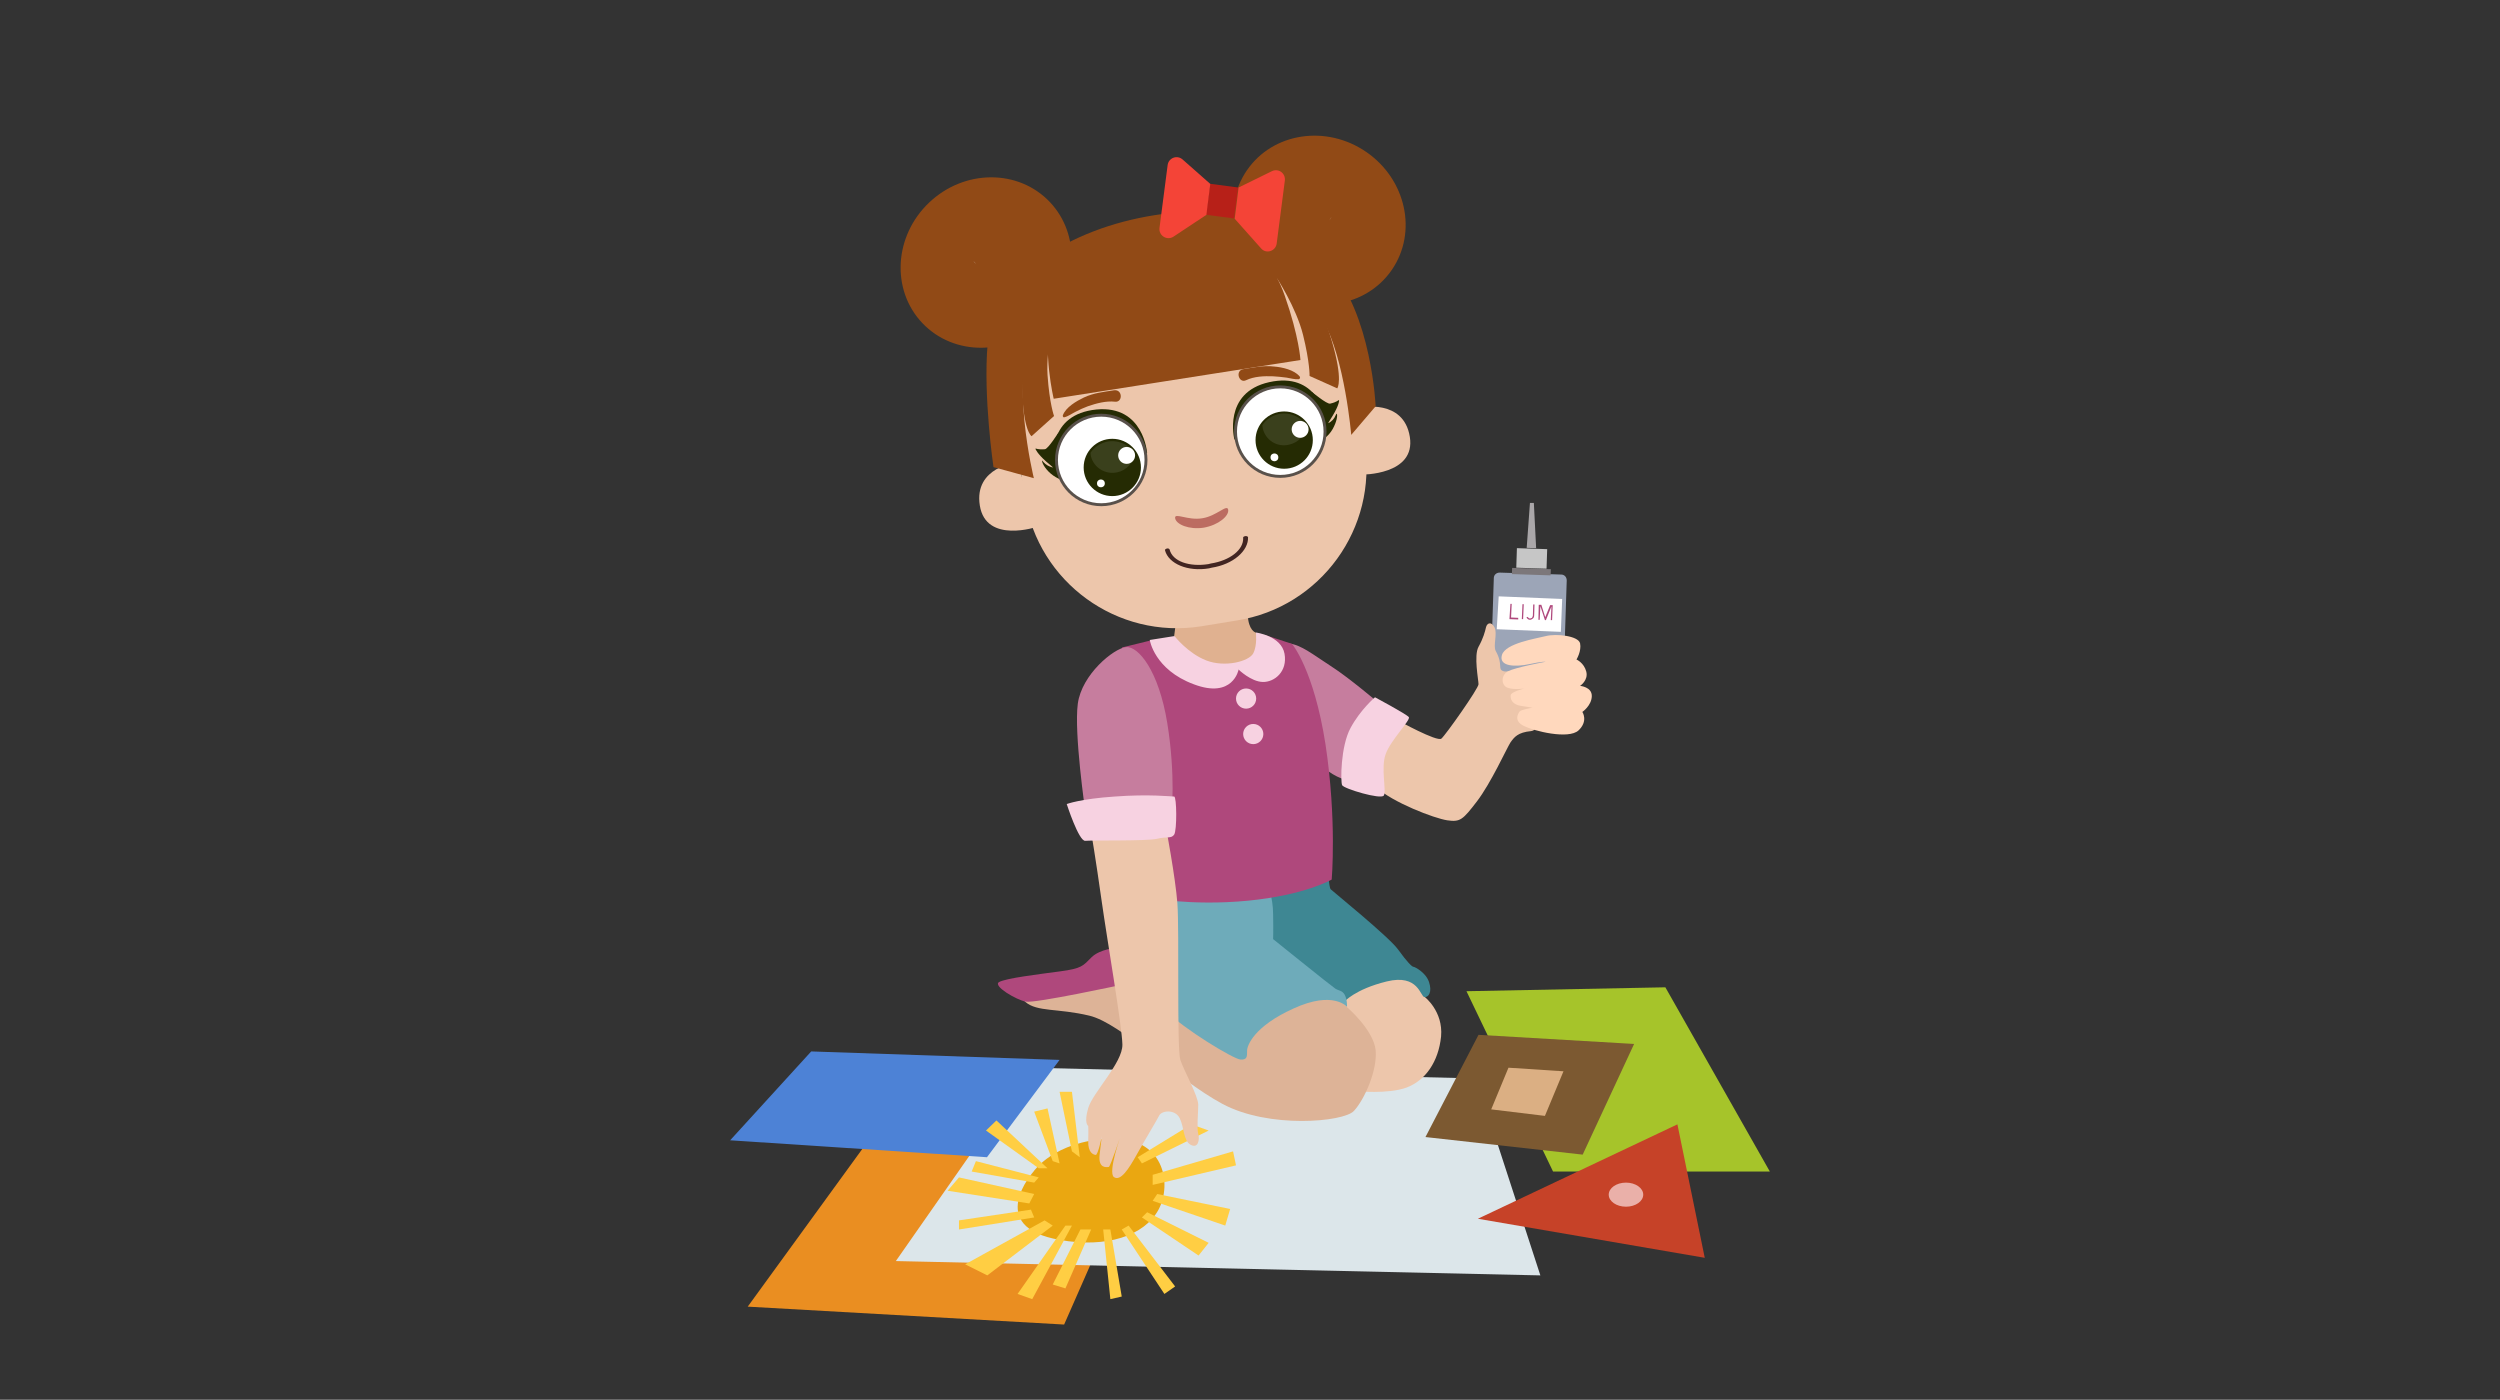 <svg xmlns="http://www.w3.org/2000/svg" viewBox="0 0 768 430"><rect x="0" y="0" width="768" height="430" fill="#333333" stroke="none"/><style>.a{fill:#EDC6AB;}.b{fill:#AF487C;}.c{fill:#C67D9E;}.d{fill:#914A16;}.e{fill:#EDEDED;opacity:0.4;}.f{fill:#252B03;}.g{fill:#59514B;}.h{fill:#FFF;}.i{fill:#FFF;opacity:0.1;}.j{fill:#F44437;}.k{fill:#F7D2E1;}.l{fill:#FFCE43;}</style><g><g><path d="M480.3 209l-22.4-0.7 1-30.7c0-1 0.8-1.7 1.8-1.7l18.9 0.6c1 0 1.7 0.8 1.7 1.8L480.3 209z" fill="#9CA5B7"/><rect x="464.3" y="174.4" transform="matrix(1 0.033 -0.033 1 5.976 -15.261)" width="11.9" height="1.9" fill="#7C777A"/><rect x="465.7" y="168.3" transform="matrix(1 0.033 -0.033 1 5.85 -15.276)" width="9.3" height="6" fill="#C6C6C6"/><polygon points="469 168.3 470 154.5 471.2 154.5 471.9 168.4 " fill="#AAA7A9"/></g><polygon points="274.9 339.2 229.7 401.4 326.9 406.9 352.4 348.9 " fill="#EA8E21"/><polygon points="450.5 304.5 511.6 303.3 543.7 359.9 477.1 359.9 " fill="#A6C42A"/><polygon points="316.7 328 453.5 331.3 473.2 391.8 275.2 387.4 " fill="#DCE6EA"/><path d="M437.6 306.2c0 0 5.8 4.4 5.1 12.2 -0.8 7.8-4.8 13.5-10.6 15.7 -5.8 2.1-15.4 1.1-15.4 1.1l-8.2-23.2c0 0-0.8-17.1 12.6-16.3 13.3 0.8 15.9 6.8 15.9 6.8L437.6 306.2z" class="a"/><path d="M413.8 309.4c0 0 8.1 6.9 8.8 13.2 0.6 6.2-3.5 15.3-6.7 18.7s-26.1 5.5-40.4-2.2 -31.1-24.8-40.9-27.1c-9.7-2.3-16-1.1-19.6-4.2 -3.6-3.1 10.5-1 19.9-3.7 9.3-2.7 15.4-2.6 16.9-1.8s41.8 2.7 42.7 2.7 11-0.4 11-0.4l5.6 1.9L413.8 309.4z" fill="#DDB397"/><path d="M343.3 291.1c0 0-5.4 0.4-8 3 -2.6 2.6-2.9 3.4-9.6 4.3 -6.7 0.9-16.7 2.1-18.8 3.3 -2 1.2 5.4 5.5 8.2 6 2.8 0.6 29.6-5.2 29.6-5.2L343.3 291.1z" class="b"/><path d="M408 266.9c0 0 0.2 5.7 0.8 6.3 0.6 0.6 17.9 14.6 20.7 18.5 2.8 3.9 4.3 5.3 4.7 5.3 0.4 0 3.8 1.7 4.8 4.7 1 3-0.1 4.7-1.4 4.6 -1.3-0.1-1.8-7.2-11.6-4.8 -9.8 2.4-13.1 6.3-13.1 6.3s-23.1-8.5-26.4-21.6c-3.3-13.1 7-18.1 7-18.1L408 266.9z" fill="#3E8793"/><path d="M389.3 271.4c0 0 1.8 4.1 1.8 9.5 0.1 5.5 0 7.6 0 7.6s18 14.5 19.1 15.2c1.1 0.7 2.1 0.5 2.9 1.9 0.8 1.5 0.7 3.7 0.7 3.7s-4.2-5.1-16.4 0.5c-12.2 5.5-14.3 11.4-14.3 13 0 1.7 0.1 2.8-2 2.7 -2.1-0.1-17.6-9.5-22.7-14.8 -5.1-5.3-15.1-14.5-12.4-31.9 2.7-17.4 24.5-12.5 24.5-12.5L389.3 271.4z" fill="#6EABBA"/><path d="M385.7 194.3c0 0-2.2-0.6-2.4-5.5 -0.2-4.9-15.6-4-15.6-4l-6.9 4.1 0.3 3.4 -0.4 3.1c0 0 4.5 12 18.8 9C393.9 201.4 385.7 194.3 385.7 194.3z" fill="#E0B190"/><path d="M423.6 216c0 0-9.3-7.9-14.8-11.4 -5.4-3.5-9.1-6.5-12.7-6.9 -3.6-0.4-4 15.1-0.6 22.6 3.4 7.5 9.5 16.1 16.5 18.8C418.9 241.8 423.6 216 423.6 216z" class="c"/><g><g><ellipse transform="matrix(0.824 0.567 -0.567 0.824 109.617 -217.816)" cx="405.3" cy="67.5" rx="27" ry="25.4" class="d"/><path d="M408.7 67.1c0.1-0.2 0.3-0.3 0.4-0.5 -0.2 0.4-0.5 0.7-0.7 1.1C408.5 67.5 408.6 67.3 408.7 67.1z" class="e"/></g><g><ellipse transform="matrix(-0.724 0.69 -0.69 -0.724 577.768 -70.068)" cx="302.9" cy="80.5" rx="27" ry="25.4" class="d"/><path d="M299.9 81.2c-0.3-0.3-0.6-0.6-0.9-1 0.2 0.1 0.3 0.3 0.5 0.4C299.6 80.8 299.7 81 299.9 81.2z" class="e"/></g><path d="M380 190.6l-11 1.8c-25.8 4.1-50-13.5-54.1-39.2l-2.7-16.9c-4.1-25.8 13.5-50 39.2-54.1l11-1.8c25.8-4.1 50 13.5 54.1 39.2l2.7 16.9C423.3 162.2 405.7 186.5 380 190.6z" class="a"/><path d="M410.2 127.8c-0.2 0.6-1.1 1.8-2.2 2.2 0 0 0 0 0 0 0.4-0.6 0.8-1.4 1.4-2.3 1.9-3.1 2.1-4.8 1.9-4.8s-0.5 0.6-2.7 1.1c-1 0.2-5.6-3.6-5.6-3.6l0.9 2.8 1.9 5.4c-0.1 0.6 0.3 6.6 0.3 6.6s2-1.1 3.3-3.4c1.3-2.3 1.5-4.2 1.3-4.6C410.6 126.9 410.5 127.2 410.2 127.8z" class="f"/><path d="M379.2 135c0 0-3.7-14.4 10.7-17.6 14.4-3.2 17.7 9.8 17.5 13.8S379.2 135 379.2 135z" class="f"/><circle cx="393.3" cy="132.6" r="14.2" class="g"/><circle cx="393.3" cy="132.6" r="13.3" class="h"/><g><circle cx="394.5" cy="135.2" r="8.8" class="f"/><path d="M396 136.6c2.9-0.6 5-3 5.4-5.8 -1.8-2.8-5.2-4.3-8.6-3.6 -2.1 0.5-3.9 1.7-5 3.4 0 0.3 0.1 0.6 0.1 0.9C388.7 135.2 392.3 137.5 396 136.6z" class="i"/></g><path d="M320.7 142.1c0.4 0.5 1.7 1.4 2.8 1.5 0 0 0 0 0 0 -0.5-0.5-1.2-1-2.1-1.8 -2.7-2.4-3.4-3.9-3.3-4 0.1-0.1 0.7 0.4 2.9 0.2 1-0.1 4.2-5.2 4.2-5.2l0.1 2.9 -0.1 5.7c0.3 0.5 1.8 6.3 1.8 6.3s-2.2-0.5-4.2-2.2c-2-1.7-2.7-3.5-2.7-3.9C320 141.3 320.3 141.6 320.7 142.1z" class="f"/><path d="M352.4 139.2c0 0-1-14.8-15.6-13.4 -14.7 1.5-13.8 14.8-12.3 18.6C325.9 148.3 352.4 139.2 352.4 139.2z" class="f"/><circle cx="338.3" cy="141.3" r="14.2" class="g"/><circle cx="338.3" cy="141.3" r="13.3" class="h"/><path d="M377.3 156.6c0.3 1.9-3 4.7-7.5 5.5 -4.5 0.7-8.5-1-8.8-2.9s3.9 0.8 8.4 0C373.8 158.5 377 154.7 377.3 156.6z" fill="#BC6C61"/><path d="M382.5 164.7c-0.4 0.1-0.7 0.3-0.6 0.5 0.2 3.7-4.1 7-9.9 7.9l-0.4 0.1 -0.4 0.1c-5.8 0.9-11-0.8-11.9-4.5 -0.1-0.2-0.4-0.4-0.8-0.3 -0.4 0.1-0.7 0.3-0.6 0.6 1.1 4.1 7 6.6 13.5 5.5l0.4-0.1 0.4-0.1c6.6-1 11.4-5.2 11.2-9.4C383.3 164.8 382.9 164.6 382.5 164.7z" fill="#422522"/><g><circle cx="341.7" cy="143.6" r="8.8" class="f"/><path d="M343.2 145.1c2.9-0.6 5-3 5.4-5.8 -1.8-2.8-5.2-4.3-8.6-3.6 -2.1 0.5-3.9 1.7-5 3.4 0 0.3 0.1 0.6 0.1 0.9C335.9 143.6 339.5 145.9 343.2 145.1z" class="i"/></g><path d="M418 125.2c0 0 13.2-2.8 15.1 9 1.9 11.8-14.8 11.6-14.8 11.6L418 125.2z" class="a"/><path d="M312.5 142c0 0-13.4 1.4-11.5 13.3s17.7 6.5 17.7 6.5L312.5 142z" class="a"/><path d="M408.3 82.1C395.1 67.7 380.7 62 354.7 66.1c-26 4.1-49.6 18.6-51.3 39.6 -1.4 16.1 1.8 37.8 1.8 37.8l12.4 3.4c0 0-7.8-31.8 0.3-44.7 1.2-1.9 3-3.8 5-5.5 -2.7 11.3 0.8 25.8 0.8 25.8l75.8-11.9c0 0-0.4-7.1-4.8-19.7 -0.8-2.3-1.7-4.3-2.7-6.1 4.7 2.8 10.8 7.4 14.5 13.8 6.6 11.5 8.6 35 8.6 35l7.5-8.8C422.6 124.9 421.4 96.4 408.3 82.1z" class="d"/><path d="M392 85c0 0 6.2 9.4 8.3 17.9 2.1 8.5 2 12.6 2 12.6l8.5 3.8c0 0 2-2.3-1.8-15 -3.8-12.8-9-20.5-9-20.5L392 85z" class="d"/><path d="M324.3 95.6c0 0-3 10.8-2.5 19.6 0.6 8.8 2 12.6 2 12.6l-6.9 6.2c0 0-2.6-1.5-2.9-14.9 -0.2-13.3 2.3-22.2 2.3-22.2L324.3 95.6z" class="d"/><circle cx="399.4" cy="131.9" r="2.6" class="h"/><circle cx="391.5" cy="140.5" r="1.2" class="h"/><circle cx="346.1" cy="139.9" r="2.6" class="h"/><circle cx="338.2" cy="148.5" r="1.2" class="h"/><path d="M399.3 115.7c-1.7-2.1-5.4-2.9-7.9-3.1 -3.3-0.4-6.2 0.3-9.4 0.8 -2.7 0.4-1.4 4.5 0.8 3.4 2.5-1.2 5.6-1.3 8.3-1.2 1.4 0.1 2.7 0.2 4.1 0.4 1.3 0.2 2.5 0.6 3.8 0.5C399.3 116.4 399.5 116 399.3 115.7z" class="d"/><path d="M326.5 127.6c0.9-2.5 4.2-4.4 6.5-5.5 3-1.4 6-1.7 9.2-2.2 2.7-0.4 2.8 3.8 0.3 3.5 -2.7-0.3-5.7 0.5-8.3 1.4 -1.3 0.5-2.5 1-3.8 1.7 -1.2 0.6-2.2 1.4-3.5 1.7C326.7 128.3 326.4 127.9 326.5 127.6z" class="d"/><g><rect x="371.2" y="57" transform="matrix(0.991 0.131 -0.131 0.991 11.333 -48.656)" width="8.7" height="9.6" fill="#B72018"/><path d="M380.5 57.6l10.2-5c2-1 4.3 0.6 4 2.9l-2.5 19.3c-0.3 2.4-3.3 3.3-4.8 1.5l-8.1-9.1L380.5 57.6z" class="j"/><path d="M371.8 56.5l-8.5-7.5c-1.7-1.5-4.3-0.5-4.6 1.7l-2.5 19.3c-0.3 2.4 2.3 4 4.3 2.7l10.1-6.7L371.8 56.5z" class="j"/></g></g><path d="M429.4 221.3c0 0 12.1 6.7 13.4 5.6 1.3-1.1 11.4-15.4 11.4-16.7 0-1.3-1.5-8.8 0-11.5 1.5-2.7 2-4.7 2.3-6 0.3-1.3 1.6-1.9 2.6 0 1 1.9-0.5 5.7 0.4 7.3 2.4 4.3 0.4 5.6 2.4 6.2 1.9 0.6 6.9-2.2 9.5 2.4 2.6 4.6 2.9 15.6-1.1 16 -4 0.4-5.1 1.8-6.3 3.5 -1.1 1.7-6 12.5-10.3 18.1 -4.3 5.6-5.1 6.4-9.1 5.8 -4-0.6-16.8-5.5-21.9-10.2C417.6 237.1 429.4 221.3 429.4 221.3z" class="a"/><path d="M422.4 214.2c0 0 9.7 5.2 10.4 6.1 0.6 0.9-5.6 7.1-7.1 11.3 -1.6 4.2 0.3 11.5-0.6 12.8 -0.9 1.3-12.3-2.1-12.8-3.2 -0.5-1-0.5-11.9 2.6-17.6S422.4 214.2 422.4 214.2z" class="k"/><path d="M388.7 195.1l8.2 2.7c0 0 6.7 7.8 10.3 30.9 3.5 23.1 1.9 41.5 1.9 41.5s-8.2 4.8-25.8 6.5c-17.6 1.7-31.1-1-31.1-1l-8.8-72.7 1.3-4.1 9.4-2.3c0 0 14.6 12.5 26.4 9.2C392.2 202.5 388.7 195.1 388.7 195.1z" class="b"/><path d="M360.8 195.4c0 0 4.1 5.3 9.8 7.5 5.7 2.2 13.1 0.3 14.4-2.2 1.3-2.5 0.8-6.4 0.8-6.4s7.8 1 8.8 6.5c1 5.5-3.1 8.8-6.7 8.7 -3.6-0.1-7.4-3.8-7.4-3.8s-1.7 9.1-13.8 4.5c-12.1-4.5-13.5-13.6-13.5-13.6L360.8 195.4z" class="k"/><polygon points="249.2 323 325.5 325.6 303.2 355.5 224.3 350.3 " fill="#4D82D6"/><polygon points="454.2 317.9 502 320.7 486.2 354.7 437.9 349.3 " fill="#7C5931"/><polygon points="463.4 328 480.3 329.1 474.6 342.8 458.1 340.8 " fill="#DBAF83"/><polygon points="454 374.4 515.3 345.4 523.7 386.4 " fill="#C64228"/><ellipse cx="499.5" cy="367" rx="5.3" ry="3.7" fill="#EAB0A9"/><path d="M317.5 359.9c0 0 6.2-9.3 23.2-10.1 16.9-0.8 19.5 13.8 15.2 21.8 -4.3 8-16 11.9-30.3 9.3C302.3 376.9 317.5 359.9 317.5 359.9z" fill="#EAA711"/><polygon points="354.1 360.9 378.8 353.7 379.7 358 354.1 364 " class="l"/><polygon points="355.5 366.8 377.9 371.4 376.4 376.5 354.1 368.9 " class="l"/><polygon points="352.4 372.4 371.3 381.8 368.2 385.7 350.8 374 " class="l"/><polygon points="346.7 376.5 361 395.2 357.7 397.5 344.6 377.7 " class="l"/><polygon points="341.1 377.7 344.6 398.3 341.1 399.1 338.9 377.7 " class="l"/><polygon points="335.2 377.7 327.3 395.8 323.4 394.6 331.9 377.7 " class="l"/><polygon points="329.3 376.5 317.1 399.1 312.6 397.5 327.3 376.5 " class="l"/><polygon points="323.4 376.5 303.3 391.8 296.5 388.4 320.9 374.9 " class="l"/><polygon points="317.7 374 294.6 377.7 294.6 374.9 316.7 371.6 " class="l"/><polygon points="316.2 369.7 291.1 365.8 294.6 361.7 317.7 366.8 " class="l"/><polygon points="317.7 363.3 298.5 359.9 299.8 356.7 319.1 361.7 " class="l"/><polygon points="319.1 358.9 302.9 347.3 306.1 344.2 321.8 358.9 " class="l"/><polygon points="323.4 356.7 317.7 341.5 321.8 340.5 325.5 357.4 " class="l"/><polygon points="329.3 353.7 325.5 335.4 329.3 335.4 331.7 355.5 " class="l"/><polygon points="350.8 357.4 371.3 347.3 366 345.4 349.5 355.5 " class="l"/><path d="M333.4 249.2c0 0-3.5-24-2.3-33 1.2-9 11-17 14.8-17.4 3.8-0.4 10.1 7.3 12.7 23.4 2.6 16.1 1.3 28 1.3 28L333.4 249.2z" class="c"/><path d="M358.1 253.7c0 0 3 15.8 3.6 23.9 0.6 8.1-0.2 44.7 0.9 48 1.1 3.3 5.5 11.1 5.5 13.8 0 2.7-0.5 7.1 0 8.9 0.5 1.8 0 4.6-2.3 3.4 -2.3-1.2-2-5.4-3.4-8.2 -1.4-2.8-5.5-2.4-6.3-0.8 -0.8 1.6-4.4 7.5-6.9 12 -2.5 4.5-5 8.3-7 6.9 -2-1.4 2.3-13.4 2.3-13.4s-3.4 10.3-3.9 10.3 -3.3 0.7-2.8-3.8c0.5-4.4 0.7-5.7 0.7-5.7s-1.2 5.9-1.9 5.8c-0.7-0.1-2.4-0.6-2.3-4.3 0.1-3.8 0-4.6 0-4.6s-1.4-0.8 0-5.5c1.4-4.8 10.6-13.9 10.5-19.5 -0.1-5.6-4.6-31.6-6.4-44.3 -1.8-12.8-3.2-21-3.2-21L358.1 253.7z" class="a"/><path d="M327.7 247c0 0 3.7 11.5 5.7 11.3 2-0.2 18.6 0.1 21.9-0.6 3.3-0.8 4.5 0 5.4-1.3 0.9-1.3 0.8-11.7 0-11.7 -0.8 0-7.7-0.8-18.3 0C331.9 245.4 327.7 247 327.7 247z" class="k"/><path d="M484.3 202.6c0 0 1.6-2.6 1.1-5 -0.6-2.3-7.4-3-10.5-2.2 -3.1 0.8-12.4 2.2-13.5 5.8 -1.1 3.7 4.4 3.7 8.5 2.8 4.1-0.9 4.9-0.7 4.9-0.7s-9.2 1.7-11.5 2.9 -2.2 4.4-0.1 5.1c2.1 0.7 5.1 0.2 5.1 0.2s-4 1-4.2 2c-0.2 1 0.2 3 3.5 3.4 3.2 0.5 3.2 0.5 3.2 0.5s-3.6 0.6-4 1.2 -1.9 2.8 1.3 4.4c3.2 1.6 13.7 4.2 16.8 1.4 3.1-2.9 1.2-5.7 1.2-5.7s2.8-1.9 2.9-4.8c0.1-2.9-3.6-3.2-3.6-3.2s2.6-1.7 1.9-4.4S484.3 202.6 484.3 202.6z" fill="#FFD8BD"/><circle cx="382.8" cy="214.6" r="3.1" class="k"/><circle cx="385" cy="225.5" r="3.1" class="k"/><polygon points="460.4 183.2 479.9 184 479.5 194.1 459.8 193.3 " class="h"/></g><g><path d="M464 185.5l0.4 0 -0.2 4.2 2.2 0.1 0 0.5 -2.7-0.1L464 185.5z" class="b"/><path d="M467.7 185.6l0.4 0 -0.2 4.6 -0.4 0L467.7 185.6z" class="b"/><path d="M471 185.7l0.4 0 -0.1 3.3c0 0.4-0.1 0.8-0.4 1s-0.5 0.4-0.9 0.4c-0.3 0-0.5-0.1-0.6-0.2 -0.2-0.1-0.3-0.3-0.5-0.5l0.4-0.2c0.2 0.3 0.4 0.5 0.7 0.5 0.2 0 0.4-0.1 0.6-0.2 0.2-0.2 0.2-0.4 0.3-0.7L471 185.7z" class="b"/><path d="M472.7 185.8l0.8 0 1.2 3.8 1.5-3.7 0.8 0 -0.2 4.6 -0.4 0 0.2-4.2 -1.7 4.2 -0.3 0 -1.4-4.3 -0.2 4.2 -0.4 0L472.7 185.8z" class="b"/></g></svg>